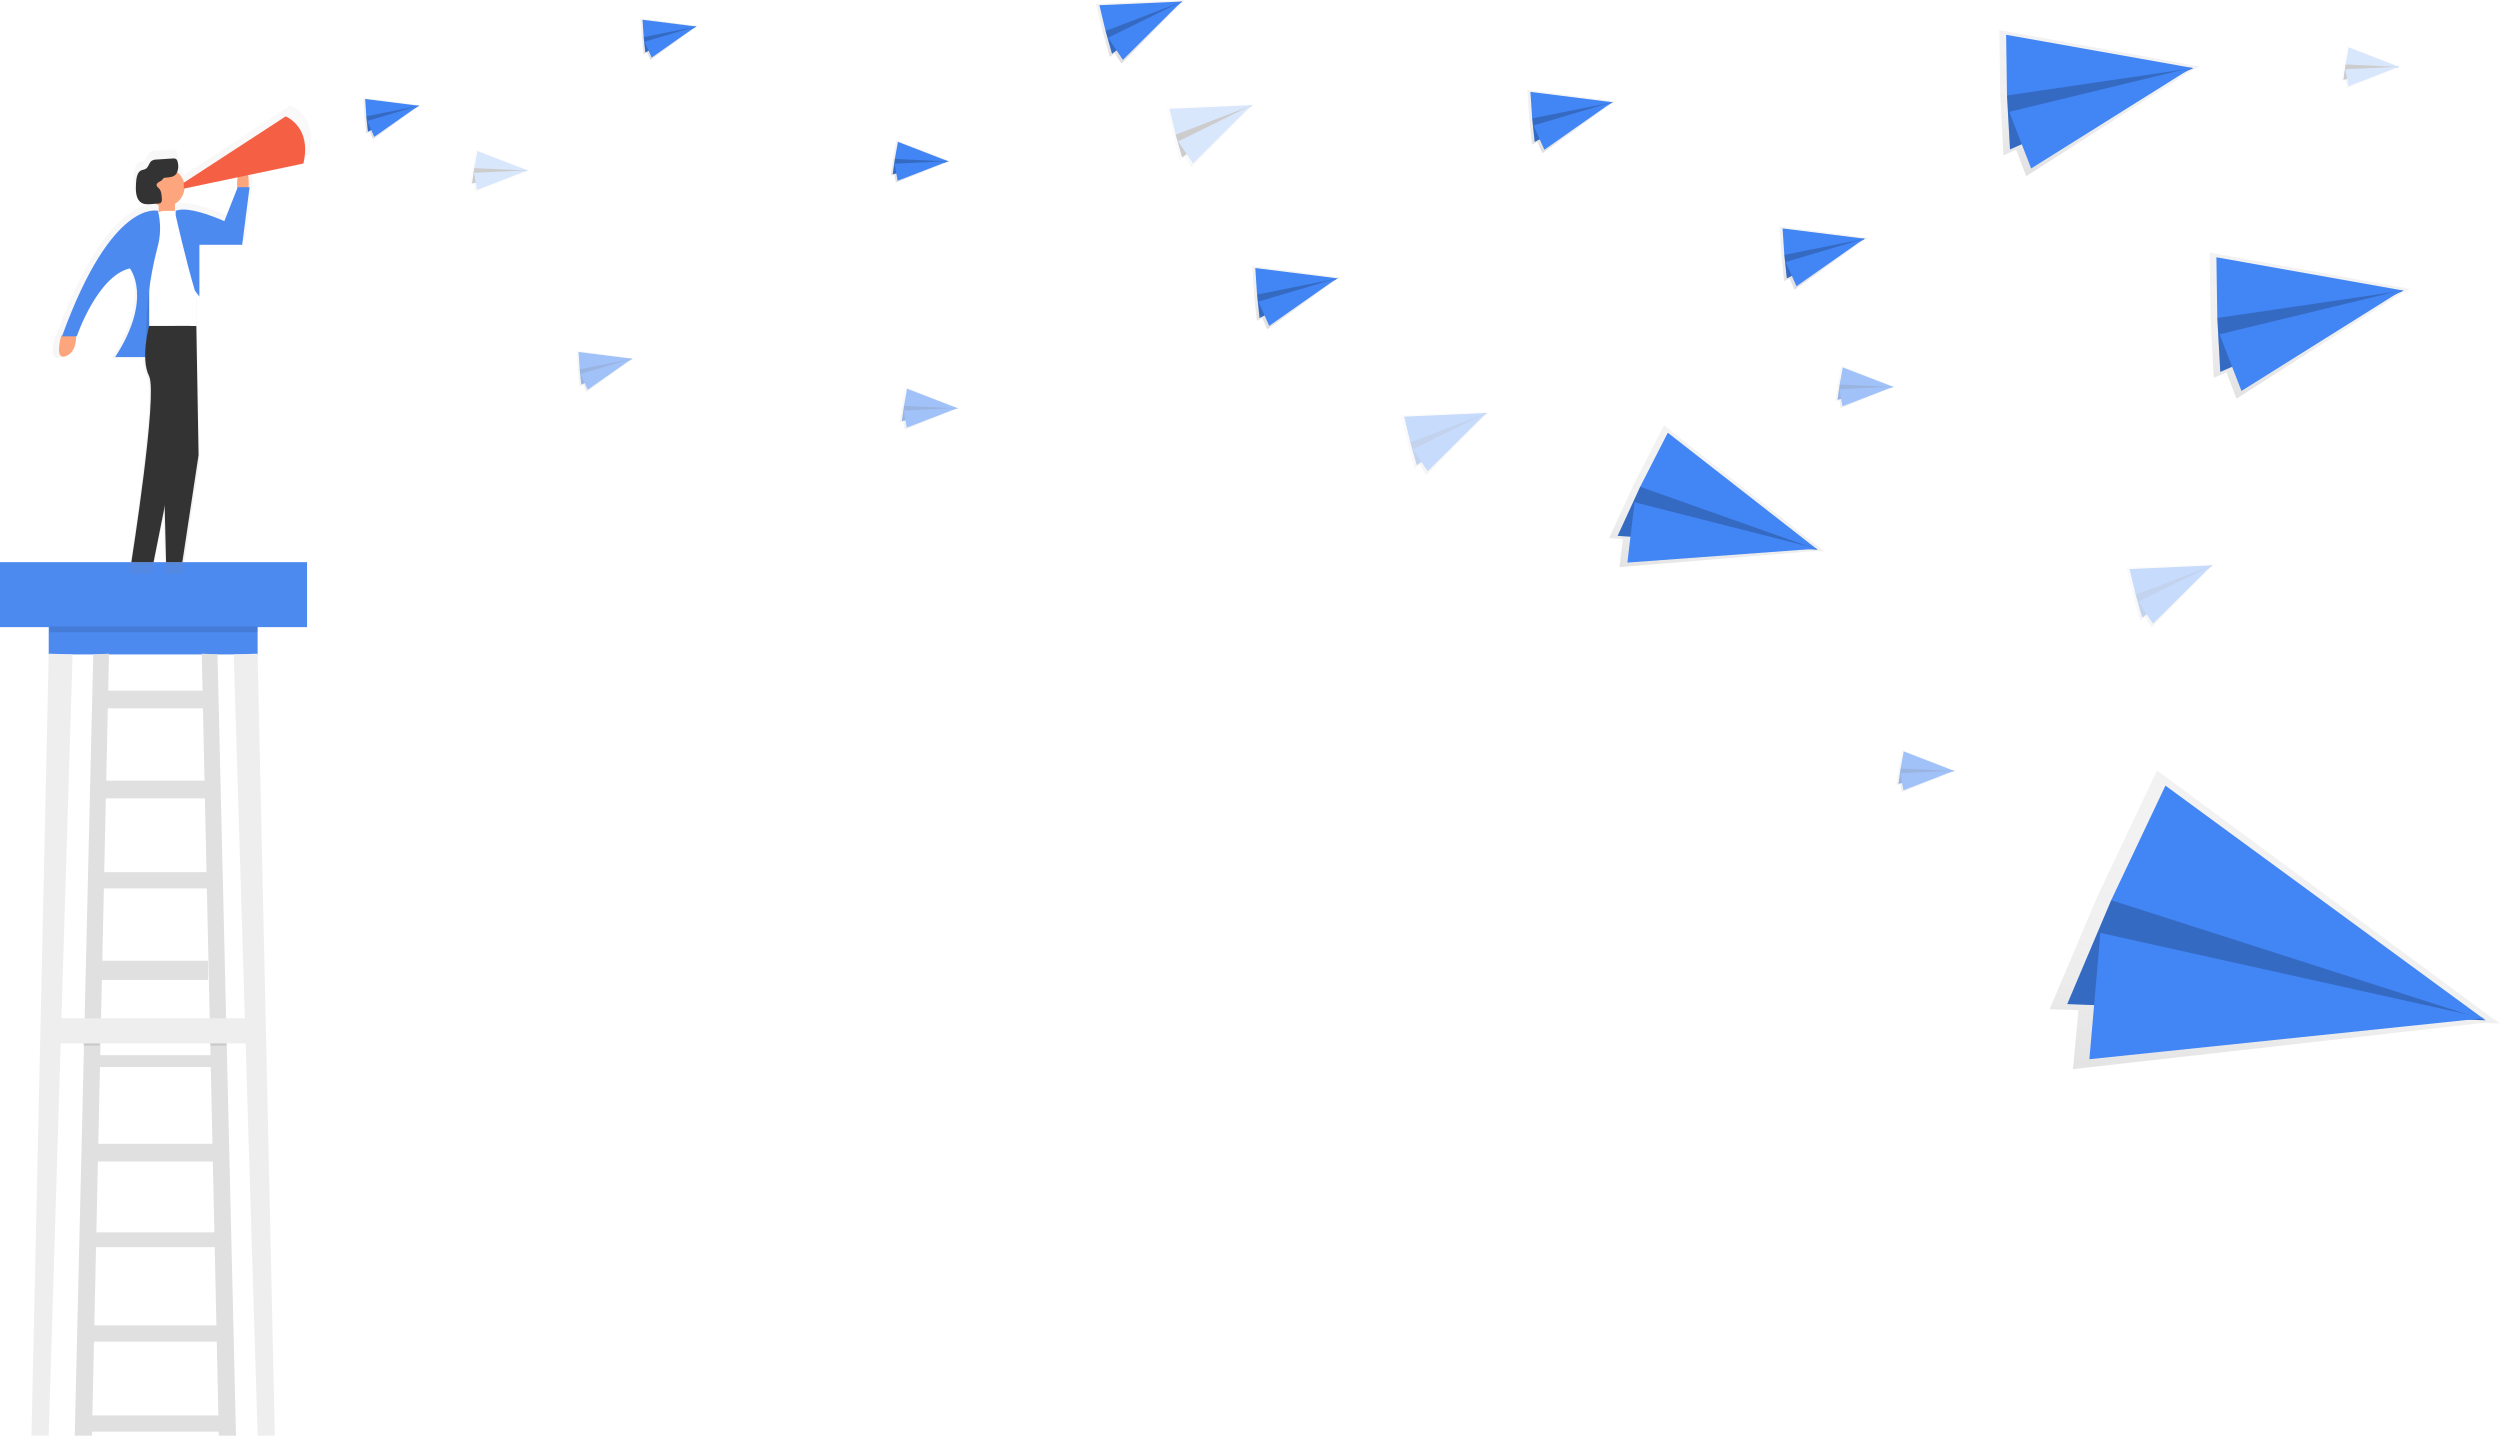 <?xml version="1.0" encoding="UTF-8"?>
<svg width="902px" height="518px" viewBox="0 0 902 518" version="1.1" xmlns="http://www.w3.org/2000/svg" xmlns:xlink="http://www.w3.org/1999/xlink">
    <!-- Generator: sketchtool 51.1 (57501) - http://www.bohemiancoding.com/sketch -->
    <title>E6E2009E-F1EC-49F2-A2E8-BDF10E8F7F29</title>
    <desc>Created with sketchtool.</desc>
    <defs>
        <linearGradient x1="50.005%" y1="99.953%" x2="50.005%" y2="-0.012%" id="linearGradient-1">
            <stop stop-color="#808080" stop-opacity="0.25" offset="0%"></stop>
            <stop stop-color="#808080" stop-opacity="0.12" offset="54%"></stop>
            <stop stop-color="#808080" stop-opacity="0.1" offset="100%"></stop>
        </linearGradient>
        <linearGradient x1="54.015%" y1="96.715%" x2="49.277%" y2="-4.409%" id="linearGradient-2">
            <stop stop-color="#808080" stop-opacity="0.25" offset="0%"></stop>
            <stop stop-color="#808080" stop-opacity="0.12" offset="54%"></stop>
            <stop stop-color="#808080" stop-opacity="0.1" offset="100%"></stop>
        </linearGradient>
        <linearGradient x1="54.011%" y1="96.743%" x2="49.275%" y2="-4.38%" id="linearGradient-3">
            <stop stop-color="#808080" stop-opacity="0.25" offset="0%"></stop>
            <stop stop-color="#808080" stop-opacity="0.12" offset="54%"></stop>
            <stop stop-color="#808080" stop-opacity="0.1" offset="100%"></stop>
        </linearGradient>
        <linearGradient x1="64.579%" y1="87.699%" x2="47.825%" y2="-10.224%" id="linearGradient-4">
            <stop stop-color="#808080" stop-opacity="0.25" offset="0%"></stop>
            <stop stop-color="#808080" stop-opacity="0.12" offset="54%"></stop>
            <stop stop-color="#808080" stop-opacity="0.1" offset="100%"></stop>
        </linearGradient>
        <linearGradient x1="43.984%" y1="108.989%" x2="56.351%" y2="11.917%" id="linearGradient-5">
            <stop stop-color="#808080" stop-opacity="0.25" offset="0%"></stop>
            <stop stop-color="#808080" stop-opacity="0.12" offset="54%"></stop>
            <stop stop-color="#808080" stop-opacity="0.1" offset="100%"></stop>
        </linearGradient>
        <linearGradient x1="53.987%" y1="96.726%" x2="49.252%" y2="-4.33%" id="linearGradient-6">
            <stop stop-color="#808080" stop-opacity="0.25" offset="0%"></stop>
            <stop stop-color="#808080" stop-opacity="0.12" offset="54%"></stop>
            <stop stop-color="#808080" stop-opacity="0.1" offset="100%"></stop>
        </linearGradient>
        <linearGradient x1="64.579%" y1="87.717%" x2="47.812%" y2="-10.249%" id="linearGradient-7">
            <stop stop-color="#808080" stop-opacity="0.25" offset="0%"></stop>
            <stop stop-color="#808080" stop-opacity="0.12" offset="54%"></stop>
            <stop stop-color="#808080" stop-opacity="0.1" offset="100%"></stop>
        </linearGradient>
        <linearGradient x1="64.608%" y1="87.635%" x2="47.848%" y2="-10.245%" id="linearGradient-8">
            <stop stop-color="#808080" stop-opacity="0.25" offset="0%"></stop>
            <stop stop-color="#808080" stop-opacity="0.12" offset="54%"></stop>
            <stop stop-color="#808080" stop-opacity="0.1" offset="100%"></stop>
        </linearGradient>
        <linearGradient x1="64.616%" y1="87.565%" x2="47.857%" y2="-10.359%" id="linearGradient-9">
            <stop stop-color="#808080" stop-opacity="0.25" offset="0%"></stop>
            <stop stop-color="#808080" stop-opacity="0.12" offset="54%"></stop>
            <stop stop-color="#808080" stop-opacity="0.1" offset="100%"></stop>
        </linearGradient>
        <linearGradient x1="43.979%" y1="109.001%" x2="56.346%" y2="11.93%" id="linearGradient-10">
            <stop stop-color="#808080" stop-opacity="0.25" offset="0%"></stop>
            <stop stop-color="#808080" stop-opacity="0.12" offset="54%"></stop>
            <stop stop-color="#808080" stop-opacity="0.1" offset="100%"></stop>
        </linearGradient>
        <linearGradient x1="44.019%" y1="109.04%" x2="56.387%" y2="11.969%" id="linearGradient-11">
            <stop stop-color="#808080" stop-opacity="0.25" offset="0%"></stop>
            <stop stop-color="#808080" stop-opacity="0.12" offset="54%"></stop>
            <stop stop-color="#808080" stop-opacity="0.1" offset="100%"></stop>
        </linearGradient>
        <linearGradient x1="43.974%" y1="109.002%" x2="56.333%" y2="11.995%" id="linearGradient-12">
            <stop stop-color="#808080" stop-opacity="0.25" offset="0%"></stop>
            <stop stop-color="#808080" stop-opacity="0.12" offset="54%"></stop>
            <stop stop-color="#808080" stop-opacity="0.1" offset="100%"></stop>
        </linearGradient>
        <linearGradient x1="43.979%" y1="109.005%" x2="56.346%" y2="11.934%" id="linearGradient-13">
            <stop stop-color="#808080" stop-opacity="0.25" offset="0%"></stop>
            <stop stop-color="#808080" stop-opacity="0.12" offset="54%"></stop>
            <stop stop-color="#808080" stop-opacity="0.1" offset="100%"></stop>
        </linearGradient>
        <linearGradient x1="43.998%" y1="108.983%" x2="56.36%" y2="11.911%" id="linearGradient-14">
            <stop stop-color="#808080" stop-opacity="0.25" offset="0%"></stop>
            <stop stop-color="#808080" stop-opacity="0.12" offset="54%"></stop>
            <stop stop-color="#808080" stop-opacity="0.1" offset="100%"></stop>
        </linearGradient>
        <linearGradient x1="54.046%" y1="96.748%" x2="49.31%" y2="-4.351%" id="linearGradient-15">
            <stop stop-color="#808080" stop-opacity="0.25" offset="0%"></stop>
            <stop stop-color="#808080" stop-opacity="0.12" offset="54%"></stop>
            <stop stop-color="#808080" stop-opacity="0.1" offset="100%"></stop>
        </linearGradient>
        <linearGradient x1="35.854%" y1="124.192%" x2="66.834%" y2="32.152%" id="linearGradient-16">
            <stop stop-color="#808080" stop-opacity="0.25" offset="0%"></stop>
            <stop stop-color="#808080" stop-opacity="0.12" offset="54%"></stop>
            <stop stop-color="#808080" stop-opacity="0.1" offset="100%"></stop>
        </linearGradient>
        <linearGradient x1="33.133%" y1="121.162%" x2="62.363%" y2="28.974%" id="linearGradient-17">
            <stop stop-color="#808080" stop-opacity="0.25" offset="0%"></stop>
            <stop stop-color="#808080" stop-opacity="0.12" offset="54%"></stop>
            <stop stop-color="#808080" stop-opacity="0.1" offset="100%"></stop>
        </linearGradient>
        <linearGradient x1="47.659%" y1="107.264%" x2="46.928%" y2="7.017%" id="linearGradient-18">
            <stop stop-color="#808080" stop-opacity="0.25" offset="0%"></stop>
            <stop stop-color="#808080" stop-opacity="0.12" offset="54%"></stop>
            <stop stop-color="#808080" stop-opacity="0.1" offset="100%"></stop>
        </linearGradient>
        <linearGradient x1="47.18%" y1="107.895%" x2="46.45%" y2="7.649%" id="linearGradient-19">
            <stop stop-color="#808080" stop-opacity="0.25" offset="0%"></stop>
            <stop stop-color="#808080" stop-opacity="0.12" offset="54%"></stop>
            <stop stop-color="#808080" stop-opacity="0.1" offset="100%"></stop>
        </linearGradient>
        <linearGradient x1="54.027%" y1="96.741%" x2="49.291%" y2="-4.358%" id="linearGradient-20">
            <stop stop-color="#808080" stop-opacity="0.25" offset="0%"></stop>
            <stop stop-color="#808080" stop-opacity="0.12" offset="54%"></stop>
            <stop stop-color="#808080" stop-opacity="0.1" offset="100%"></stop>
        </linearGradient>
        <linearGradient x1="54.052%" y1="96.772%" x2="49.314%" y2="-4.327%" id="linearGradient-21">
            <stop stop-color="#808080" stop-opacity="0.25" offset="0%"></stop>
            <stop stop-color="#808080" stop-opacity="0.12" offset="54%"></stop>
            <stop stop-color="#808080" stop-opacity="0.1" offset="100%"></stop>
        </linearGradient>
    </defs>
    <g id="Dashboard" stroke="none" stroke-width="1" fill="none" fill-rule="evenodd">
        <g id="Dashboard-Home" transform="translate(-59, -262)" fill-rule="nonzero">
            <g id="news-bg" transform="translate(59, 262)">
                <rect id="Rectangle-path" fill="#4D8AF0" x="17.58" y="224.67" width="75.37" height="11.45"></rect>
                <polygon id="Shape" fill="#EEEEEE" points="17.58 235.85 9.05 622 14.38 622 26.19 236.12"></polygon>
                <polygon id="Shape" fill="#EEEEEE" points="92.94 235.85 101.46 622 96.14 622 84.33 236.12"></polygon>
                <polygon id="Shape" fill="#E0E0E0" points="33.64 236.12 24.5 622 30.89 622 39.33 235.85"></polygon>
                <polygon id="Shape" fill="#E0E0E0" points="78.47 236.12 87.62 622 81.22 622 72.79 235.85"></polygon>
                <rect id="Rectangle-path" fill="#E0E0E0" x="31.96" y="510.68" width="50.6" height="5.86"></rect>
                <rect id="Rectangle-path" fill="#E0E0E0" x="31.96" y="478.19" width="48.47" height="5.86"></rect>
                <rect id="Rectangle-path" fill="#E0E0E0" x="31.96" y="444.64" width="48.47" height="5.33"></rect>
                <rect id="Rectangle-path" fill="#E0E0E0" x="33.56" y="412.68" width="46.87" height="6.39"></rect>
                <rect id="Rectangle-path" fill="#E0E0E0" x="33.56" y="380.72" width="45.27" height="4.26"></rect>
                <rect id="Rectangle-path" fill="#E0E0E0" x="35.15" y="346.64" width="39.95" height="6.92"></rect>
                <rect id="Rectangle-path" fill="#E0E0E0" x="35.15" y="314.68" width="41.54" height="5.86"></rect>
                <rect id="Rectangle-path" fill="#E0E0E0" x="35.15" y="281.66" width="41.54" height="6.39"></rect>
                <rect id="Rectangle-path" fill="#E0E0E0" x="37.28" y="249.17" width="37.82" height="6.39"></rect>
                <rect id="Rectangle-path" fill="#4D8AF0" x="0" y="202.83" width="110.78" height="23.44"></rect>
                <g id="Group" opacity="0.5" transform="translate(19, 38)" fill="url(#linearGradient-1)">
                    <path d="M85.93,0 L47.4,25.1 C47.023,23.547 46.144,22.162 44.9,21.16 C45.351,19.95 45.425,18.632 45.11,17.38 C45.052,17.02 44.912,16.677 44.7,16.38 C44.296,16.001 43.732,15.844 43.19,15.96 L37.07,16.36 C36.357,16.326 35.654,16.53 35.07,16.94 C34.21,17.66 33.95,19.17 33.07,19.81 C32.48,20.23 31.73,20.19 31.07,20.52 C29.66,21.27 29.35,23.52 29.24,25.35 C29.09,27.85 29.1,30.79 30.73,32.35 C31.92,33.46 33.57,33.35 35.07,33.27 L36.58,33.15 C36.962,33.376 37.363,33.567 37.78,33.72 L37.78,35.85 L37.5,35.85 C37.5,35.85 20.23,30.85 1.26,83.09 L0.93,83.09 C0.93,83.09 -1.87,92.59 2.61,90.92 C6.51,89.46 6.61,84.59 6.54,83.37 L6.8,83.37 C6.8,83.37 14.63,60.45 26.93,57.65 C26.93,57.65 35.88,68.83 21.34,91.19 L32.72,91.19 C32.684,93.692 33.189,96.172 34.2,98.46 C37.55,105.17 27.49,168.9 27.49,168.9 L35.88,168.9 L40.1,147.78 L40.63,168.9 L46.78,168.9 L52.93,128.29 L52.09,79.37 L52.09,66.7 L53.21,68.19 L53.21,48.62 L69.42,48.62 L72.22,26.82 L71.93,26.82 C71.999,25.297 71.935,23.772 71.74,22.26 L92.64,17.87 C95.93,3.9 85.93,0 85.93,0 Z M67.63,27.16 L62.73,39.69 C62.73,39.69 49.31,33.54 44.28,35.78 L44,35.78 L44,33.12 C46.089,31.913 47.442,29.747 47.61,27.34 L67.76,23.11 C67.499,24.441 67.452,25.804 67.62,27.15 L67.63,27.16 Z" id="Shape"></path>
                </g>
                <path d="M89.68,68.37 C89.68,68.37 90.32,59.13 87.44,61.16 C84.56,63.19 85.8,68.94 85.8,68.94 L89.68,68.37 Z" id="Shape" fill="#FDA57D"></path>
                <path d="M22.1,121.07 C22.1,121.07 19.44,130.12 23.7,128.53 C27.96,126.94 27.43,121.07 27.43,121.07 L22.1,121.07 Z" id="Shape" fill="#FDA57D"></path>
                <rect id="Rectangle-path" fill="#FDA57D" x="57.26" y="72.6" width="5.86" height="5.33"></rect>
                <rect id="Rectangle-path" fill="#4D8AF0" x="52.46" y="101.9" width="4.79" height="23.97"></rect>
                <rect id="Rectangle-path" fill="#000000" opacity="0.1" x="52.46" y="101.9" width="4.79" height="23.97"></rect>
                <path d="M59.54,76.07 L65.08,76.07 C68.256,76.07 70.83,78.644 70.83,81.82 L70.83,117.61 L53.83,117.61 L53.83,81.82 C53.83,78.66 56.38,76.092 59.54,76.07 Z" id="Shape" fill="#FFFFFF"></path>
                <circle id="Oval" fill="#FDA57D" cx="59.65" cy="67.54" r="6.92"></circle>
                <path d="M56.99,76.07 C56.99,76.07 40.48,71.28 22.37,121.34 L27.7,121.34 C27.7,121.34 35.16,99.5 46.87,96.84 C46.87,96.84 55.39,107.49 41.54,128.84 L52.73,128.84 L52.73,121.7 C52.665,110.878 54.009,100.094 56.73,89.62 C58.013,85.206 58.103,80.53 56.99,76.07 Z" id="Shape" fill="#4D8AF0"></path>
                <path d="M63.38,76.07 L63.38,77.67 C63.38,77.67 67.11,94.18 70.3,104.83 L71.93,107 L71.93,88.32 L87.38,88.32 L90.04,67.55 L85.78,67.55 L80.93,79.79 C80.93,79.79 68.17,73.93 63.38,76.07 Z" id="Shape" fill="#4D8AF0"></path>
                <path d="M53.79,117.61 C53.79,117.61 50.59,129.33 53.79,135.72 C56.99,142.11 47.4,202.83 47.4,202.83 L55.4,202.83 L66.85,145.57 L68.71,117.57 L53.79,117.61 Z" id="Shape" fill="#333333"></path>
                <polygon id="Shape" fill="#333333" points="70.84 117.61 71.64 164.21 65.78 202.83 59.92 202.83 57.79 117.61"></polygon>
                <path d="M58.52,64.9 C58.662,64.669 58.837,64.46 59.04,64.28 C59.24,64.163 59.468,64.1 59.7,64.1 C61.15,63.98 62.82,63.95 63.7,62.58 C64.347,61.35 64.504,59.921 64.14,58.58 C64.093,58.22 63.959,57.877 63.75,57.58 C63.365,57.218 62.827,57.069 62.31,57.18 L56.48,57.56 C55.813,57.535 55.157,57.728 54.61,58.11 C53.79,58.8 53.55,60.23 52.69,60.85 C52.12,61.25 51.41,61.21 50.81,61.53 C49.47,62.24 49.18,64.36 49.07,66.13 C48.93,68.51 48.93,71.31 50.49,72.76 C51.62,73.82 53.19,73.76 54.62,73.64 L57.28,73.42 C57.548,73.427 57.812,73.346 58.03,73.19 C58.37,72.735 58.501,72.157 58.39,71.6 C58.32,70.26 58.18,68.74 57.3,67.92 C57.09,67.762 56.899,67.581 56.73,67.38 C55.78,65.9 58.02,65.56 58.52,64.9 Z" id="Shape" fill="#333333"></path>
                <path d="M103.06,42 C103.06,42 112.65,45.73 109.45,59 L66.31,68.05 L66.31,65.92 L103.06,42 Z" id="Shape" fill="#F55F44"></path>
                <rect id="Rectangle-path" fill="#000000" opacity="0.1" x="17.84" y="226" width="75.1" height="2.13"></rect>
                <rect id="Rectangle-path" fill="#000000" opacity="0.1" x="30.09" y="376.2" width="5.86" height="1.07"></rect>
                <rect id="Rectangle-path" fill="#000000" opacity="0.1" x="75.9" y="376.2" width="5.86" height="1.07"></rect>
                <rect id="Rectangle-path" fill="#EEEEEE" x="17.58" y="367.41" width="75.1" height="9.05"></rect>
                <polygon id="Shape" fill="url(#linearGradient-2)" points="151.15 38.35 151.9 37.97 151.72 37.95 151.78 37.91 151.67 37.94 131.03 35.27 131.47 42.1 132.12 48.16 133.39 47.51 134.57 50.19"></polygon>
                <polygon id="Shape" fill="#4285F4" points="132.16 41.97 132.76 47.52 151.21 38.17 135.19 38.52"></polygon>
                <polygon id="Shape" fill="#000000" opacity="0.2" points="132.16 41.97 132.76 47.52 151.21 38.17 135.19 38.52"></polygon>
                <polygon id="Shape" fill="#4285F4" points="131.75 35.72 151.21 38.17 132.16 41.97"></polygon>
                <polygon id="Shape" fill="#4285F4" points="135.04 49.36 151.1 38.11 132.48 43.65"></polygon>
                <polygon id="Shape" fill="url(#linearGradient-3)" points="251.22 9.76 251.97 9.38 251.79 9.35 251.85 9.31 251.74 9.35 231.09 6.68 231.54 13.51 232.19 19.57 233.46 18.92 234.64 21.6"></polygon>
                <polygon id="Shape" fill="#4285F4" points="232.23 13.38 232.83 18.93 251.28 9.58 235.26 9.93"></polygon>
                <polygon id="Shape" fill="#000000" opacity="0.2" points="232.23 13.38 232.83 18.93 251.28 9.58 235.26 9.93"></polygon>
                <polygon id="Shape" fill="#4285F4" points="231.82 7.13 251.28 9.58 232.23 13.38"></polygon>
                <polygon id="Shape" fill="#4285F4" points="235.11 20.77 251.17 9.52 232.55 15.05"></polygon>
                <polygon id="Shape" fill="url(#linearGradient-4)" points="426.55 0.84 427.58 0.07 427.31 0.08 427.38 0 427.23 0.08 395.44 1.39 397.88 11.57 400.42 20.52 402.17 19.21 404.63 22.94"></polygon>
                <polygon id="Shape" fill="#4285F4" points="398.89 11.19 401.22 19.39 426.6 0.54 402.56 5.21"></polygon>
                <polygon id="Shape" fill="#000000" opacity="0.2" points="398.89 11.19 401.22 19.39 426.6 0.54 402.56 5.21"></polygon>
                <polygon id="Shape" fill="#4285F4" points="396.66 1.88 426.6 0.54 398.89 11.19"></polygon>
                <polygon id="Shape" fill="#4285F4" points="405.13 21.58 426.42 0.48 399.8 13.63"></polygon>
                <polygon id="Shape" fill="url(#linearGradient-5)" points="342.16 58.41 342.98 58.22 342.81 58.16 342.88 58.13 342.76 58.13 323.37 50.57 322.16 57.31 321.33 63.34 322.72 63.02 323.21 65.9"></polygon>
                <polygon id="Shape" fill="#4285F4" points="322.86 57.35 322.1 62.87 342.26 58.25 326.63 54.73"></polygon>
                <polygon id="Shape" fill="#000000" opacity="0.2" points="322.86 57.35 322.1 62.87 342.26 58.25 326.63 54.73"></polygon>
                <polygon id="Shape" fill="#4285F4" points="323.97 51.18 342.26 58.25 322.86 57.35"></polygon>
                <polygon id="Shape" fill="#4285F4" points="323.87 65.21 342.17 58.16 322.76 59.05"></polygon>
                <g id="Group" opacity="0.5" transform="translate(208, 126)">
                    <polygon id="Shape" fill="url(#linearGradient-6)" points="20.13 3.63 20.87 3.24 20.7 3.22 20.75 3.18 20.64 3.21 0 0.54 0.45 7.38 1.1 13.43 2.37 12.78 3.54 15.46"></polygon>
                    <polygon id="Shape" fill="#4285F4" points="1.14 7.25 1.74 12.79 20.19 3.44 4.17 3.79"></polygon>
                    <polygon id="Shape" fill="#000000" opacity="0.2" points="1.14 7.25 1.74 12.79 20.19 3.44 4.17 3.79"></polygon>
                    <polygon id="Shape" fill="#4285F4" points="0.73 0.99 20.19 3.44 1.14 7.25"></polygon>
                    <polygon id="Shape" fill="#4285F4" points="4.02 14.63 20.08 3.38 1.46 8.92"></polygon>
                </g>
                <g id="Group" opacity="0.2" transform="translate(420, 37)">
                    <polygon id="Shape" fill="url(#linearGradient-7)" points="31.84 1.23 32.87 0.45 32.6 0.46 32.68 0.39 32.52 0.47 0.74 1.77 3.18 11.95 5.71 20.91 7.46 19.6 9.93 23.33"></polygon>
                    <polygon id="Shape" fill="#4285F4" points="4.18 11.58 6.51 19.77 31.89 0.93 7.85 5.6"></polygon>
                    <polygon id="Shape" fill="#000000" points="4.18 11.58 6.51 19.77 31.89 0.93 7.85 5.6"></polygon>
                    <polygon id="Shape" fill="#4285F4" points="1.95 2.27 31.89 0.93 4.18 11.58"></polygon>
                    <polygon id="Shape" fill="#4285F4" points="10.42 21.97 31.71 0.87 5.09 14.02"></polygon>
                </g>
                <g id="Group" opacity="0.3" transform="translate(505, 148)">
                    <polygon id="Shape" fill="url(#linearGradient-8)" points="31.52 1.29 32.54 0.52 32.27 0.53 32.35 0.45 32.19 0.53 0.41 1.84 2.85 12.02 5.39 20.98 7.13 19.66 9.6 23.4"></polygon>
                    <polygon id="Shape" fill="#4285F4" points="3.85 11.64 6.18 19.84 31.57 0.99 7.52 5.66"></polygon>
                    <polygon id="Shape" fill="#000000" opacity="0.2" points="3.85 11.64 6.18 19.84 31.57 0.99 7.52 5.66"></polygon>
                    <polygon id="Shape" fill="#4285F4" points="1.62 2.33 31.57 0.99 3.85 11.64"></polygon>
                    <polygon id="Shape" fill="#4285F4" points="10.09 22.03 31.38 0.94 4.76 14.08"></polygon>
                </g>
                <g id="Group" opacity="0.3" transform="translate(767, 203)">
                    <polygon id="Shape" fill="url(#linearGradient-9)" points="31.23 1.28 32.26 0.5 31.99 0.51 32.07 0.44 31.91 0.51 0.13 1.82 2.57 12 5.1 20.96 6.85 19.65 9.31 23.38"></polygon>
                    <polygon id="Shape" fill="#4285F4" points="3.57 11.63 5.9 19.82 31.28 0.97 7.24 5.64"></polygon>
                    <polygon id="Shape" fill="#000000" opacity="0.2" points="3.57 11.63 5.9 19.82 31.28 0.97 7.24 5.64"></polygon>
                    <polygon id="Shape" fill="#4285F4" points="1.34 2.32 31.28 0.97 3.57 11.63"></polygon>
                    <polygon id="Shape" fill="#4285F4" points="9.81 22.02 31.1 0.92 4.48 14.06"></polygon>
                </g>
                <g id="Group" opacity="0.5" transform="translate(324, 139)">
                    <polygon id="Shape" fill="url(#linearGradient-10)" points="21.46 8.49 22.28 8.29 22.11 8.23 22.18 8.2 22.06 8.21 2.67 0.64 1.46 7.38 0.63 13.42 2.01 13.09 2.51 15.97"></polygon>
                    <polygon id="Shape" fill="#4285F4" points="2.16 7.42 1.4 12.94 21.56 8.32 5.93 4.8"></polygon>
                    <polygon id="Shape" fill="#000000" opacity="0.2" points="2.16 7.42 1.4 12.94 21.56 8.32 5.93 4.8"></polygon>
                    <polygon id="Shape" fill="#4285F4" points="3.27 1.25 21.56 8.32 2.16 7.42"></polygon>
                    <polygon id="Shape" fill="#4285F4" points="3.17 15.29 21.47 8.24 2.06 9.12"></polygon>
                </g>
                <g id="Group" opacity="0.5" transform="translate(684, 270)">
                    <polygon id="Shape" fill="url(#linearGradient-11)" points="21.04 8.34 21.86 8.15 21.7 8.08 21.76 8.06 21.64 8.06 2.26 0.5 1.04 7.24 0.21 13.27 1.6 12.94 2.1 15.83"></polygon>
                    <polygon id="Shape" fill="#4285F4" points="1.74 7.28 0.99 12.8 21.15 8.18 5.51 4.66"></polygon>
                    <polygon id="Shape" fill="#000000" opacity="0.2" points="1.74 7.28 0.99 12.8 21.15 8.18 5.51 4.66"></polygon>
                    <polygon id="Shape" fill="#4285F4" points="2.85 1.11 21.15 8.18 1.74 7.28"></polygon>
                    <polygon id="Shape" fill="#4285F4" points="2.75 15.14 21.05 8.09 1.65 8.98"></polygon>
                </g>
                <g id="Group" opacity="0.5" transform="translate(662, 131)">
                    <polygon id="Shape" fill="url(#linearGradient-12)" points="21.05 8.79 21.87 8.59 21.7 8.53 21.77 8.5 21.65 8.51 2.26 0.94 1.05 7.68 0.22 13.72 1.61 13.39 2.11 16.27"></polygon>
                    <polygon id="Shape" fill="#4285F4" points="1.75 7.72 0.99 13.24 21.16 8.62 5.52 5.1"></polygon>
                    <polygon id="Shape" fill="#000000" opacity="0.2" points="1.75 7.72 0.99 13.24 21.16 8.62 5.52 5.1"></polygon>
                    <polygon id="Shape" fill="#4285F4" points="2.86 1.56 21.16 8.62 1.75 7.72"></polygon>
                    <polygon id="Shape" fill="#4285F4" points="2.76 15.59 21.06 8.54 1.65 9.42"></polygon>
                </g>
                <g id="Group" opacity="0.2" transform="translate(844, 16)">
                    <polygon id="Shape" fill="url(#linearGradient-13)" points="21.59 8.32 22.41 8.13 22.25 8.07 22.31 8.04 22.19 8.05 2.8 0.48 1.59 7.22 0.76 13.26 2.15 12.93 2.65 15.81"></polygon>
                    <polygon id="Shape" fill="#4285F4" points="2.29 7.26 1.53 12.78 21.7 8.16 6.06 4.64"></polygon>
                    <polygon id="Shape" fill="#000000" points="2.29 7.26 1.53 12.78 21.7 8.16 6.06 4.64"></polygon>
                    <polygon id="Shape" fill="#4285F4" points="3.4 1.09 21.7 8.16 2.29 7.26"></polygon>
                    <polygon id="Shape" fill="#4285F4" points="3.3 15.13 21.6 8.07 2.2 8.96"></polygon>
                </g>
                <g id="Group" opacity="0.2" transform="translate(169, 53)">
                    <polygon id="Shape" fill="url(#linearGradient-14)" points="21.41 8.71 22.23 8.52 22.06 8.45 22.13 8.43 22.01 8.43 2.62 0.87 1.41 7.61 0.57 13.64 1.97 13.31 2.46 16.2"></polygon>
                    <polygon id="Shape" fill="#4285F4" points="2.11 7.65 1.35 13.17 21.51 8.55 5.88 5.03"></polygon>
                    <polygon id="Shape" fill="#000000" points="2.11 7.65 1.35 13.17 21.51 8.55 5.88 5.03"></polygon>
                    <polygon id="Shape" fill="#4285F4" points="3.22 1.48 21.51 8.55 2.11 7.65"></polygon>
                    <polygon id="Shape" fill="#4285F4" points="3.12 15.51 21.42 8.46 2.01 9.35"></polygon>
                </g>
                <polygon id="Shape" fill="url(#linearGradient-15)" points="581.82 37.19 582.96 36.6 582.69 36.56 582.78 36.5 582.61 36.55 551.06 32.47 551.75 42.92 552.74 52.18 554.68 51.17 556.48 55.27"></polygon>
                <polygon id="Shape" fill="#4285F4" points="552.8 42.72 553.71 51.19 581.91 36.9 557.43 37.44"></polygon>
                <polygon id="Shape" fill="#000000" opacity="0.2" points="552.8 42.72 553.71 51.19 581.91 36.9 557.43 37.44"></polygon>
                <polygon id="Shape" fill="#4285F4" points="552.17 33.16 581.91 36.9 552.8 42.72"></polygon>
                <polygon id="Shape" fill="#4285F4" points="557.2 54.01 581.75 36.81 553.29 45.27"></polygon>
                <polygon id="Shape" fill="url(#linearGradient-16)" points="655.27 198.78 658.21 198.96 657.72 198.58 657.97 198.56 657.57 198.46 600.37 153.47 589.47 174.79 580.56 194.15 585.55 194.45 584.29 204.61"></polygon>
                <polygon id="Shape" fill="#4285F4" points="591.77 175.63 583.64 193.34 655.8 198.33 607.06 170.69"></polygon>
                <polygon id="Shape" fill="#000000" opacity="0.2" points="591.77 175.63 583.64 193.34 655.8 198.33 607.06 170.69"></polygon>
                <polygon id="Shape" fill="#4285F4" points="601.74 156.13 655.8 198.33 591.77 175.63"></polygon>
                <polygon id="Shape" fill="#4285F4" points="587.17 202.98 655.57 197.96 589.73 181.22"></polygon>
                <polygon id="Shape" fill="url(#linearGradient-17)" points="895.72 369.08 901.87 369.28 900.83 368.51 901.33 368.45 900.5 368.27 778.26 277.98 756.86 323.18 739.49 364.14 749.91 364.47 747.93 385.74"></polygon>
                <polygon id="Shape" fill="#4285F4" points="761.72 324.79 745.86 362.27 896.8 368.12 793.31 313.5"></polygon>
                <polygon id="Shape" fill="#000000" opacity="0.2" points="761.72 324.79 745.86 362.27 896.8 368.12 793.31 313.5"></polygon>
                <polygon id="Shape" fill="#4285F4" points="781.29 283.45 896.8 368.12 761.72 324.79"></polygon>
                <polygon id="Shape" fill="#4285F4" points="753.85 382.16 896.29 367.35 757.82 336.59"></polygon>
                <polygon id="Shape" fill="url(#linearGradient-18)" points="791.07 25.22 793.75 24 793.14 23.89 793.35 23.76 792.95 23.86 721.35 10.84 721.69 34.79 722.86 56.06 727.41 54 731.05 63.57"></polygon>
                <polygon id="Shape" fill="#4285F4" points="724.12 34.45 725.21 53.91 791.33 24.57 735.32 22.93"></polygon>
                <polygon id="Shape" fill="#000000" opacity="0.2" points="724.12 34.45 725.21 53.91 791.33 24.57 735.32 22.93"></polygon>
                <polygon id="Shape" fill="#4285F4" points="723.81 12.55 791.33 24.57 724.12 34.45"></polygon>
                <polygon id="Shape" fill="#4285F4" points="732.84 60.78 790.95 24.35 724.93 40.35"></polygon>
                <polygon id="Shape" fill="url(#linearGradient-19)" points="866.94 105.49 869.63 104.28 869.02 104.17 869.22 104.03 868.83 104.13 797.23 91.11 797.57 115.06 798.74 136.33 803.29 134.28 806.93 143.84"></polygon>
                <polygon id="Shape" fill="#4285F4" points="800 114.73 801.08 134.19 867.2 104.85 811.19 103.21"></polygon>
                <polygon id="Shape" fill="#000000" opacity="0.2" points="800 114.73 801.08 134.19 867.2 104.85 811.19 103.21"></polygon>
                <polygon id="Shape" fill="#4285F4" points="799.68 92.83 867.2 104.85 800 114.73"></polygon>
                <polygon id="Shape" fill="#4285F4" points="808.72 141.05 866.82 104.63 800.81 120.62"></polygon>
                <polygon id="Shape" fill="url(#linearGradient-20)" points="482.55 100.73 483.7 100.14 483.43 100.11 483.51 100.05 483.34 100.1 451.8 96.02 452.49 106.46 453.47 115.72 455.41 114.72 457.21 118.82"></polygon>
                <polygon id="Shape" fill="#4285F4" points="453.54 106.27 454.45 114.73 482.65 100.45 458.17 100.99"></polygon>
                <polygon id="Shape" fill="#000000" opacity="0.2" points="453.54 106.27 454.45 114.73 482.65 100.45 458.17 100.99"></polygon>
                <polygon id="Shape" fill="#4285F4" points="452.91 96.71 482.65 100.45 453.54 106.27"></polygon>
                <polygon id="Shape" fill="#4285F4" points="457.93 117.56 482.48 100.36 454.02 108.82"></polygon>
                <polygon id="Shape" fill="url(#linearGradient-21)" points="672.79 86.44 673.93 85.85 673.67 85.81 673.75 85.75 673.58 85.8 642.04 81.72 642.72 92.17 643.71 101.43 645.65 100.43 647.45 104.52"></polygon>
                <polygon id="Shape" fill="#4285F4" points="643.78 91.97 644.69 100.44 672.89 86.15 648.41 86.69"></polygon>
                <polygon id="Shape" fill="#000000" opacity="0.2" points="643.78 91.97 644.69 100.44 672.89 86.15 648.41 86.69"></polygon>
                <polygon id="Shape" fill="#4285F4" points="643.15 82.42 672.89 86.15 643.78 91.97"></polygon>
                <polygon id="Shape" fill="#4285F4" points="648.17 103.26 672.72 86.06 644.26 94.53"></polygon>
            </g>
        </g>
    </g>
</svg>